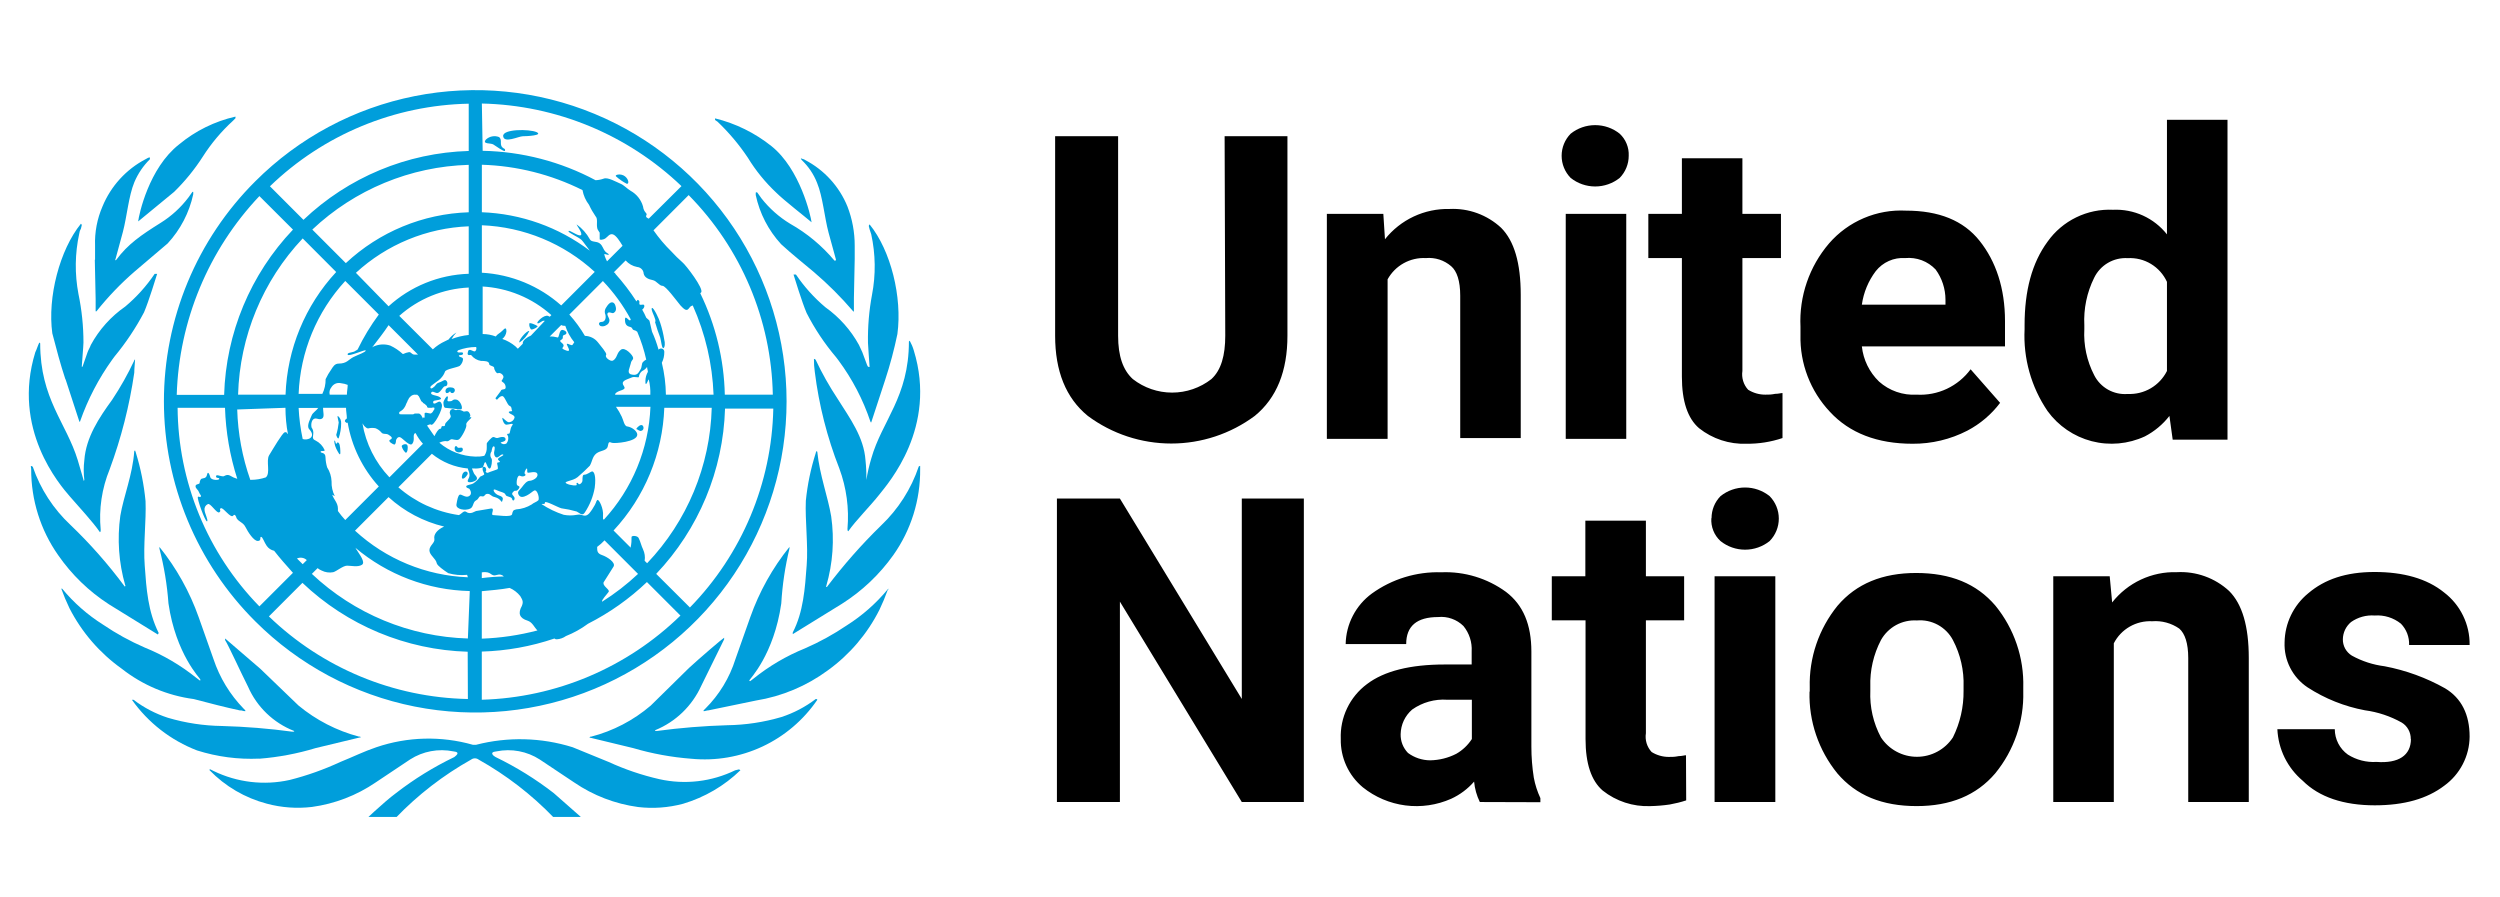 <svg xmlns="http://www.w3.org/2000/svg" width="78" height="28" viewBox="0 0 78 28" fill="none"><g id="logos_alone/United nations"><g id="Logo_of_the_United_Nations_new 1" clip-path="url(#clip0_47945_27602)"><path id="path927" d="M38.208 4.249H40.168V10.476C40.168 11.573 39.836 12.416 39.148 12.977C38.395 13.536 37.482 13.838 36.544 13.838C35.606 13.838 34.694 13.536 33.941 12.977C33.252 12.416 32.92 11.573 32.92 10.476V4.249H34.885V10.476C34.885 11.113 35.039 11.55 35.345 11.828C35.695 12.101 36.126 12.249 36.57 12.249C37.014 12.249 37.445 12.101 37.795 11.828C38.101 11.548 38.228 11.088 38.228 10.476L38.208 4.249ZM44.487 8.052C44.246 8.039 44.006 8.095 43.795 8.212C43.584 8.329 43.41 8.504 43.293 8.715V13.692H41.398V6.673H43.16L43.211 7.464C43.451 7.162 43.758 6.919 44.108 6.755C44.458 6.591 44.841 6.511 45.227 6.52C45.521 6.506 45.814 6.55 46.09 6.651C46.366 6.752 46.62 6.907 46.835 7.107C47.243 7.516 47.447 8.204 47.447 9.2V13.667H45.559V9.225C45.559 8.765 45.456 8.46 45.277 8.306C45.169 8.213 45.044 8.142 44.908 8.098C44.772 8.055 44.629 8.039 44.487 8.052ZM48.723 4.861C48.723 4.603 48.824 4.356 49.004 4.172C49.221 3.998 49.491 3.904 49.77 3.904C50.048 3.904 50.318 3.998 50.535 4.172C50.629 4.26 50.703 4.367 50.751 4.486C50.8 4.605 50.822 4.733 50.816 4.861C50.816 5.118 50.715 5.366 50.535 5.55C50.318 5.724 50.048 5.818 49.77 5.818C49.491 5.818 49.221 5.724 49.004 5.55C48.824 5.366 48.723 5.118 48.723 4.861ZM50.739 6.673V13.692H48.851V6.673H50.739ZM55.614 13.667C55.253 13.789 54.873 13.849 54.491 13.845C53.956 13.865 53.431 13.693 53.011 13.36C52.654 13.053 52.475 12.517 52.475 11.752V8.052H51.428V6.673H52.475V4.937H54.363V6.673H55.566V8.052H54.363V11.573C54.347 11.678 54.355 11.785 54.386 11.887C54.417 11.989 54.47 12.082 54.542 12.16C54.703 12.261 54.889 12.314 55.078 12.313C55.181 12.317 55.283 12.309 55.384 12.288C55.487 12.288 55.563 12.263 55.614 12.263V13.667ZM62.403 12.569C62.131 12.93 61.782 13.226 61.382 13.436C60.853 13.709 60.266 13.849 59.672 13.845C58.575 13.845 57.707 13.513 57.094 12.849C56.484 12.202 56.153 11.339 56.175 10.45V10.195C56.13 9.245 56.45 8.314 57.069 7.592C57.365 7.251 57.735 6.982 58.151 6.805C58.566 6.628 59.017 6.548 59.467 6.572C60.489 6.572 61.258 6.877 61.765 7.516C62.273 8.154 62.556 8.996 62.556 10.016V10.808H58.09C58.135 11.225 58.324 11.613 58.626 11.905C58.785 12.047 58.97 12.156 59.172 12.226C59.373 12.296 59.586 12.326 59.799 12.313C60.124 12.332 60.448 12.269 60.742 12.131C61.036 11.992 61.291 11.783 61.483 11.522L62.403 12.569ZM59.442 8.052C59.267 8.04 59.092 8.07 58.932 8.142C58.772 8.213 58.632 8.322 58.523 8.46C58.292 8.766 58.143 9.126 58.09 9.506H60.699V9.353C60.699 9.014 60.592 8.683 60.392 8.409C60.272 8.281 60.123 8.182 59.959 8.12C59.794 8.059 59.617 8.035 59.442 8.052ZM67.788 13.717L67.686 12.977C67.48 13.242 67.219 13.46 66.921 13.615C66.401 13.856 65.814 13.909 65.26 13.765C64.706 13.62 64.219 13.288 63.883 12.824C63.373 12.073 63.122 11.178 63.167 10.272V10.144C63.167 9.07 63.396 8.204 63.883 7.541C64.112 7.217 64.42 6.956 64.777 6.782C65.133 6.608 65.528 6.526 65.925 6.545C66.247 6.53 66.567 6.592 66.86 6.725C67.153 6.859 67.409 7.059 67.609 7.312V3.738H69.498V13.717H67.788ZM65.031 10.272C65.004 10.768 65.11 11.263 65.338 11.704C65.434 11.895 65.585 12.053 65.772 12.158C65.958 12.262 66.172 12.309 66.385 12.292C66.636 12.303 66.886 12.242 67.103 12.115C67.32 11.988 67.496 11.8 67.609 11.575V8.794C67.503 8.562 67.329 8.367 67.111 8.235C66.893 8.103 66.64 8.04 66.385 8.054C66.169 8.041 65.955 8.092 65.768 8.201C65.582 8.31 65.432 8.472 65.338 8.666C65.11 9.125 65.005 9.635 65.031 10.146V10.272ZM40.68 15.555V25.023H38.744L34.941 18.771V25.023H32.976V15.555H34.941L38.744 21.808V15.555H40.68ZM46.171 25.023C46.073 24.823 46.012 24.607 45.992 24.386C45.794 24.614 45.55 24.796 45.276 24.922C44.828 25.12 44.334 25.192 43.848 25.129C43.362 25.066 42.902 24.87 42.52 24.564C42.299 24.38 42.123 24.149 42.004 23.888C41.885 23.627 41.826 23.342 41.832 23.055C41.819 22.725 41.886 22.396 42.029 22.098C42.171 21.8 42.384 21.541 42.649 21.344C43.185 20.936 44.001 20.732 45.073 20.732H45.916V20.324C45.933 20.037 45.842 19.755 45.66 19.532C45.557 19.43 45.433 19.352 45.296 19.304C45.159 19.255 45.013 19.237 44.869 19.252C44.205 19.252 43.873 19.533 43.873 20.095H41.985C41.99 19.787 42.067 19.484 42.209 19.211C42.35 18.938 42.553 18.701 42.801 18.519C43.432 18.064 44.195 17.831 44.972 17.855C45.693 17.826 46.404 18.042 46.988 18.468C47.524 18.876 47.779 19.488 47.779 20.331V23.294C47.779 23.619 47.804 23.943 47.855 24.264C47.896 24.484 47.965 24.698 48.06 24.901V25.029L46.171 25.023ZM44.619 23.722C44.904 23.718 45.184 23.648 45.437 23.518C45.633 23.406 45.799 23.248 45.922 23.058V21.832H45.155C44.765 21.804 44.377 21.913 44.058 22.139C43.948 22.235 43.859 22.352 43.797 22.484C43.736 22.616 43.703 22.76 43.7 22.906C43.697 23.014 43.716 23.121 43.755 23.222C43.795 23.323 43.854 23.414 43.929 23.492C44.129 23.64 44.37 23.72 44.618 23.722H44.619ZM52.609 24.972C52.442 25.027 52.271 25.069 52.098 25.1C51.895 25.13 51.69 25.147 51.485 25.151C50.95 25.171 50.425 24.999 50.005 24.666C49.648 24.359 49.469 23.823 49.469 23.058V19.355H48.416V17.979H49.463V16.244H51.352V17.979H52.545V19.355H51.352V22.876C51.336 22.981 51.343 23.088 51.374 23.19C51.405 23.291 51.459 23.385 51.531 23.463C51.691 23.563 51.877 23.616 52.067 23.616C52.169 23.62 52.272 23.612 52.372 23.591C52.475 23.591 52.551 23.564 52.603 23.564L52.609 24.972ZM53.4 16.167C53.4 15.91 53.5 15.662 53.681 15.479C53.898 15.305 54.168 15.21 54.446 15.21C54.725 15.21 54.995 15.305 55.212 15.479C55.396 15.666 55.499 15.918 55.499 16.18C55.499 16.443 55.396 16.695 55.212 16.882C54.994 17.056 54.724 17.15 54.446 17.15C54.168 17.15 53.898 17.056 53.681 16.882C53.582 16.792 53.505 16.681 53.456 16.558C53.406 16.434 53.385 16.3 53.394 16.167H53.4ZM55.39 17.979V25.022H53.495V17.979H55.39ZM56.464 21.578V21.451C56.439 20.523 56.747 19.618 57.332 18.898C57.919 18.209 58.736 17.877 59.783 17.877C60.857 17.877 61.671 18.209 62.258 18.898C62.844 19.618 63.152 20.523 63.126 21.451V21.578C63.149 22.506 62.839 23.411 62.251 24.129C61.664 24.818 60.847 25.15 59.8 25.15C58.726 25.15 57.912 24.818 57.325 24.129C56.74 23.409 56.432 22.504 56.457 21.577L56.464 21.578ZM58.354 21.424V21.552C58.332 22.058 58.447 22.561 58.686 23.007C58.808 23.193 58.975 23.346 59.171 23.451C59.367 23.557 59.586 23.612 59.808 23.612C60.031 23.612 60.25 23.557 60.446 23.451C60.642 23.346 60.809 23.193 60.931 23.007C61.155 22.555 61.269 22.056 61.263 21.552V21.424C61.281 20.919 61.166 20.418 60.931 19.97C60.825 19.769 60.661 19.604 60.462 19.495C60.262 19.386 60.034 19.338 59.808 19.358C59.582 19.344 59.357 19.394 59.158 19.502C58.96 19.611 58.796 19.773 58.686 19.97C58.452 20.419 58.338 20.919 58.354 21.424ZM67.145 19.383C66.901 19.371 66.659 19.429 66.447 19.551C66.235 19.673 66.063 19.853 65.951 20.071V25.022H64.062V17.979H65.823L65.899 18.796C66.138 18.492 66.445 18.248 66.795 18.084C67.146 17.92 67.529 17.84 67.916 17.852C68.214 17.836 68.512 17.879 68.792 17.98C69.073 18.081 69.33 18.237 69.549 18.439C69.957 18.847 70.162 19.536 70.162 20.531V25.023H68.273V20.531C68.273 20.072 68.171 19.766 67.993 19.612C67.747 19.441 67.449 19.36 67.15 19.383H67.145ZM75.216 23.055C75.217 22.953 75.192 22.852 75.142 22.762C75.093 22.672 75.021 22.597 74.934 22.544C74.579 22.345 74.189 22.215 73.785 22.161C73.147 22.042 72.539 21.798 71.995 21.445C71.765 21.291 71.579 21.082 71.454 20.836C71.328 20.59 71.268 20.317 71.279 20.041C71.283 19.747 71.351 19.458 71.479 19.193C71.607 18.928 71.791 18.695 72.019 18.509C72.53 18.075 73.192 17.846 74.086 17.846C74.98 17.846 75.719 18.05 76.255 18.484C76.507 18.676 76.71 18.925 76.848 19.209C76.987 19.494 77.057 19.807 77.052 20.123H75.164C75.169 20.001 75.148 19.879 75.105 19.765C75.061 19.651 74.994 19.547 74.909 19.459C74.679 19.274 74.387 19.182 74.092 19.204C73.829 19.184 73.568 19.256 73.352 19.408C73.274 19.474 73.21 19.556 73.166 19.648C73.122 19.741 73.099 19.842 73.097 19.944C73.095 20.046 73.12 20.147 73.169 20.237C73.219 20.326 73.29 20.402 73.377 20.455C73.693 20.63 74.04 20.742 74.398 20.787C75.061 20.913 75.699 21.145 76.287 21.476C76.797 21.782 77.052 22.292 77.052 22.982C77.05 23.282 76.977 23.576 76.839 23.842C76.702 24.108 76.504 24.338 76.261 24.514C75.725 24.922 75.011 25.126 74.092 25.126C73.122 25.126 72.357 24.87 71.846 24.36C71.61 24.161 71.418 23.915 71.281 23.639C71.145 23.362 71.068 23.06 71.054 22.752H72.845C72.846 22.906 72.883 23.059 72.954 23.197C73.025 23.334 73.127 23.453 73.253 23.543C73.52 23.711 73.832 23.791 74.147 23.772C74.836 23.824 75.221 23.568 75.221 23.056L75.216 23.055Z" fill="black"></path><path id="path929" d="M22.946 24.029C22.209 24.39 21.372 24.489 20.572 24.31C20.028 24.186 19.498 24.006 18.99 23.773L17.867 23.314C16.89 23.008 15.847 22.982 14.855 23.237H14.753C13.764 22.956 12.714 22.983 11.741 23.314C11.359 23.442 11.001 23.62 10.619 23.773C10.11 24.009 9.58 24.198 9.036 24.335C8.236 24.512 7.4 24.413 6.663 24.055L6.561 24.003C6.536 24.003 6.536 24.003 6.536 24.028C7.026 24.534 7.645 24.896 8.326 25.075C8.783 25.198 9.26 25.232 9.73 25.177C10.444 25.08 11.126 24.818 11.721 24.412L12.795 23.695C13.195 23.438 13.68 23.348 14.146 23.443C14.402 23.468 14.198 23.596 14.173 23.621C13.529 23.931 12.92 24.307 12.356 24.744C11.973 25.025 11.282 25.689 11.282 25.689L11.791 26.123L12.354 25.51C13.043 24.794 13.834 24.184 14.701 23.698C14.735 23.673 14.775 23.66 14.816 23.66C14.857 23.66 14.897 23.673 14.931 23.698C15.798 24.184 16.589 24.794 17.279 25.51L17.841 26.123L18.35 25.689L17.276 24.744C16.713 24.308 16.106 23.931 15.464 23.621C15.413 23.596 15.235 23.468 15.49 23.443C15.957 23.348 16.443 23.439 16.843 23.698L17.917 24.414C18.512 24.82 19.193 25.082 19.907 25.179C20.377 25.235 20.854 25.2 21.311 25.078C21.983 24.878 22.598 24.519 23.101 24.031C23.087 24.017 23.069 24.008 23.05 24.006L22.948 24.031M25.449 21.811C25.125 22.057 24.762 22.248 24.375 22.373C23.828 22.534 23.261 22.619 22.691 22.627C21.956 22.649 21.224 22.708 20.495 22.806C20.444 22.806 20.419 22.806 20.444 22.781C21.08 22.521 21.592 22.027 21.877 21.402L22.593 19.947V19.897C22.543 19.922 21.828 20.535 21.496 20.841L20.302 22.015C19.763 22.476 19.126 22.808 18.439 22.985H18.414L18.389 23.01L19.757 23.341C20.347 23.515 20.954 23.626 21.569 23.673C22.328 23.747 23.094 23.616 23.786 23.293C24.477 22.97 25.069 22.466 25.499 21.836C25.499 21.809 25.474 21.809 25.448 21.809M27.695 18.39C27.331 18.829 26.9 19.208 26.418 19.513C26.007 19.791 25.571 20.031 25.116 20.229C24.537 20.463 23.995 20.782 23.508 21.174L23.407 21.251C23.381 21.251 23.381 21.251 23.381 21.224C23.381 21.198 24.147 20.434 24.376 18.826C24.41 18.25 24.495 17.677 24.631 17.116V17.064C24.102 17.721 23.688 18.464 23.407 19.26L22.947 20.561C22.763 21.147 22.439 21.68 22.003 22.113L21.952 22.163V22.189C22.003 22.189 22.053 22.163 22.105 22.163L23.585 21.857C24.398 21.726 25.168 21.402 25.831 20.913C26.511 20.422 27.062 19.774 27.439 19.024C27.535 18.825 27.62 18.62 27.695 18.411C27.745 18.361 27.72 18.361 27.695 18.386M28.664 14.558C28.428 15.257 28.025 15.887 27.49 16.395C26.882 16.988 26.319 17.627 25.806 18.305C25.806 18.33 25.755 18.305 25.78 18.28C25.985 17.575 26.037 16.836 25.933 16.11C25.831 15.497 25.575 14.834 25.499 14.094L25.474 14.068C25.474 14.094 25.448 14.118 25.448 14.145C25.295 14.626 25.192 15.122 25.142 15.625C25.116 16.237 25.219 17.029 25.168 17.641C25.116 18.357 25.065 19.096 24.734 19.733V19.785L26.264 18.841C26.895 18.442 27.441 17.925 27.873 17.317C28.426 16.534 28.718 15.597 28.709 14.638V14.535C28.69 14.538 28.672 14.547 28.658 14.561" fill="#009EDB"></path><path id="path931" d="M27.03 14.969C27.034 14.764 27.025 14.559 27.003 14.356C26.953 13.64 26.519 13.054 26.136 12.446C25.877 12.055 25.646 11.646 25.447 11.222C25.433 11.208 25.415 11.199 25.395 11.197C25.393 11.333 25.402 11.47 25.422 11.605C25.55 12.636 25.807 13.648 26.187 14.616C26.41 15.218 26.497 15.861 26.441 16.5C26.441 16.551 26.441 16.551 26.466 16.576C26.697 16.244 27.156 15.785 27.437 15.428C27.717 15.071 29.249 13.335 28.511 10.936C28.48 10.83 28.437 10.727 28.383 10.63L28.358 10.656C28.358 12.39 27.515 13.131 27.184 14.305C27.119 14.523 27.068 14.744 27.031 14.969M27.056 11.396L26.903 10.986L26.799 10.761C26.543 10.296 26.186 9.895 25.753 9.587C25.401 9.291 25.092 8.947 24.834 8.566H24.758C24.783 8.642 25.014 9.408 25.166 9.765C25.418 10.259 25.727 10.721 26.085 11.144L26.162 11.245C26.592 11.826 26.928 12.47 27.157 13.155C27.157 13.162 27.16 13.168 27.165 13.173C27.169 13.178 27.176 13.18 27.182 13.18L27.617 11.853C27.771 11.383 27.899 10.905 27.999 10.421C28.153 9.272 27.795 7.817 27.131 7.001C27.117 7.015 27.108 7.033 27.106 7.052L27.131 7.154L27.182 7.308C27.318 7.929 27.327 8.571 27.207 9.196C27.114 9.692 27.072 10.196 27.081 10.701C27.081 10.777 27.131 11.417 27.131 11.441C27.131 11.465 27.106 11.441 27.081 11.441M25.009 4.989C25.221 5.189 25.387 5.434 25.493 5.706C25.672 6.139 25.723 6.78 25.851 7.257L26.082 8.099C26.082 8.125 26.055 8.15 26.03 8.125C25.643 7.664 25.176 7.276 24.651 6.98C24.308 6.772 24.006 6.504 23.758 6.189L23.63 6.01C23.627 6.007 23.623 6.004 23.618 6.002C23.614 6 23.609 5.999 23.604 5.999C23.6 5.999 23.595 6 23.59 6.002C23.586 6.004 23.582 6.007 23.579 6.01V6.086C23.701 6.658 23.974 7.187 24.37 7.618C24.702 7.925 25.059 8.205 25.391 8.486C25.831 8.861 26.241 9.271 26.617 9.71C26.617 9.71 26.642 9.737 26.642 9.71V9.302L26.667 8.077V7.669C26.668 7.25 26.592 6.835 26.441 6.444C26.186 5.817 25.715 5.301 25.114 4.989C25.089 4.964 25.037 4.964 24.986 4.938C24.988 4.958 24.997 4.976 25.012 4.989M22.386 3.796C22.742 4.134 23.059 4.511 23.332 4.919C23.578 5.323 23.879 5.692 24.224 6.016C24.454 6.246 25.144 6.782 25.321 6.935C25.296 6.731 24.963 5.276 24.072 4.561C23.554 4.147 22.953 3.851 22.31 3.693V3.744L22.386 3.796ZM8.092 23.672C8.688 23.625 9.277 23.514 9.849 23.34L11.228 23.008H11.253C11.253 23.005 11.252 23.001 11.251 22.998C11.25 22.995 11.248 22.992 11.246 22.99C11.243 22.988 11.241 22.986 11.237 22.985C11.234 22.983 11.231 22.983 11.228 22.983H11.202C10.509 22.8 9.865 22.469 9.313 22.012L8.12 20.864L7.023 19.92V19.971C7.124 20.124 7.507 20.967 7.739 21.425C8.015 22.056 8.53 22.552 9.171 22.804C9.196 22.829 9.171 22.829 9.12 22.829C8.392 22.73 7.659 22.671 6.925 22.651C6.354 22.643 5.788 22.557 5.24 22.395C4.853 22.27 4.49 22.08 4.166 21.833H4.115C4.622 22.549 5.33 23.099 6.149 23.414C6.775 23.612 7.432 23.699 8.088 23.669M7.501 22.163C7.553 22.163 7.578 22.189 7.654 22.189V22.163L7.604 22.113C7.176 21.673 6.853 21.143 6.66 20.561L6.2 19.26C5.919 18.464 5.504 17.721 4.974 17.064V17.116C5.12 17.676 5.214 18.249 5.256 18.826C5.485 20.408 6.251 21.174 6.251 21.199C6.251 21.224 6.251 21.251 6.225 21.224L6.124 21.148C5.637 20.756 5.095 20.438 4.516 20.204C4.06 20.006 3.624 19.767 3.214 19.488C2.731 19.184 2.301 18.805 1.938 18.366H1.912C1.986 18.574 2.072 18.779 2.168 18.978C2.553 19.729 3.113 20.377 3.801 20.866C4.451 21.377 5.227 21.703 6.046 21.811C6.532 21.938 7.017 22.066 7.501 22.169M3.393 18.851L4.924 19.796C4.938 19.782 4.947 19.764 4.949 19.744C4.617 19.081 4.566 18.367 4.516 17.652C4.465 17.013 4.566 16.248 4.541 15.636C4.492 15.123 4.391 14.617 4.239 14.126C4.239 14.101 4.214 14.076 4.214 14.049L4.189 14.076C4.137 14.816 3.857 15.479 3.754 16.092C3.653 16.817 3.705 17.556 3.907 18.261C3.933 18.287 3.882 18.312 3.882 18.287C3.375 17.604 2.812 16.965 2.198 16.377C1.664 15.878 1.261 15.256 1.023 14.565C1.01 14.551 0.992 14.542 0.973 14.539C0.947 14.539 0.973 14.59 0.973 14.641C0.97 15.6 1.264 16.537 1.815 17.321C2.237 17.93 2.774 18.451 3.397 18.853M3.117 16.606C3.142 16.581 3.142 16.581 3.142 16.53C3.08 15.887 3.177 15.239 3.422 14.641C3.782 13.667 4.039 12.658 4.189 11.63C4.189 11.502 4.214 11.272 4.214 11.222C4.189 11.222 4.189 11.222 4.189 11.247C3.99 11.672 3.759 12.082 3.499 12.473C3.091 13.034 2.682 13.646 2.631 14.361C2.606 14.564 2.606 14.77 2.631 14.973C2.631 14.98 2.628 14.986 2.624 14.991C2.619 14.996 2.613 14.998 2.606 14.998V14.973L2.427 14.361C2.069 13.186 1.254 12.451 1.254 10.711L1.227 10.686C1.177 10.787 1.151 10.89 1.101 10.991C0.36 13.39 1.866 15.126 2.175 15.484C2.484 15.842 2.891 16.274 3.119 16.606M2.045 11.832L2.478 13.159C2.482 13.159 2.485 13.158 2.488 13.157C2.491 13.156 2.494 13.154 2.496 13.152C2.498 13.149 2.5 13.146 2.501 13.143C2.503 13.14 2.503 13.137 2.503 13.134C2.743 12.453 3.078 11.81 3.499 11.224L3.575 11.121C3.928 10.695 4.236 10.233 4.494 9.744C4.647 9.386 4.878 8.621 4.903 8.544H4.826C4.569 8.926 4.26 9.269 3.907 9.565C3.46 9.875 3.092 10.286 2.833 10.764C2.808 10.841 2.756 10.917 2.731 10.993L2.579 11.428C2.579 11.428 2.552 11.479 2.552 11.428C2.552 11.377 2.604 10.789 2.604 10.688C2.604 10.18 2.552 9.672 2.448 9.174C2.329 8.55 2.337 7.907 2.473 7.286C2.479 7.232 2.496 7.18 2.525 7.133C2.525 7.108 2.55 7.057 2.55 7.031C2.55 7.004 2.55 7.006 2.525 6.98C1.861 7.797 1.478 9.277 1.632 10.4C1.758 10.885 1.886 11.37 2.04 11.833M2.958 8.106L2.984 9.332V9.714H3.009C3.369 9.261 3.771 8.842 4.209 8.464L5.23 7.596C5.629 7.165 5.905 6.635 6.029 6.061V5.986H6.004L5.877 6.164C5.638 6.479 5.344 6.747 5.009 6.955C4.396 7.339 3.988 7.619 3.63 8.104C3.605 8.13 3.579 8.13 3.605 8.079L3.834 7.236C3.962 6.751 4.013 6.114 4.192 5.684C4.305 5.416 4.47 5.172 4.677 4.968V4.912C4.626 4.912 4.601 4.937 4.549 4.963C3.938 5.281 3.459 5.806 3.197 6.443C3.03 6.829 2.951 7.248 2.966 7.668V8.101M4.32 6.902L5.433 5.986C5.771 5.655 6.071 5.287 6.327 4.888C6.591 4.474 6.908 4.097 7.271 3.766L7.347 3.688V3.638C6.7 3.785 6.097 4.082 5.587 4.506C4.641 5.246 4.336 6.7 4.311 6.904M14.575 14.819C14.651 14.717 14.472 14.64 14.421 14.819C14.37 14.998 14.498 14.947 14.575 14.819ZM16.515 10.328C16.438 10.301 16.157 10.633 16.208 10.686C16.342 10.598 16.448 10.473 16.515 10.328ZM16.566 10.276C16.616 10.301 16.795 10.2 16.77 10.174C16.745 10.147 16.515 10.046 16.515 10.097C16.511 10.129 16.513 10.161 16.522 10.192C16.531 10.223 16.546 10.251 16.566 10.276ZM20.011 13.441C20.113 13.415 20.087 13.261 20.011 13.261C19.934 13.261 19.832 13.389 19.858 13.389C19.884 13.389 19.959 13.466 20.011 13.441ZM18.76 10.045C18.683 10.045 18.658 10.122 18.735 10.172C18.765 10.182 18.796 10.184 18.827 10.18C18.858 10.176 18.888 10.165 18.914 10.147C18.944 10.134 18.969 10.113 18.987 10.085C19.005 10.059 19.015 10.027 19.015 9.994C19.015 9.917 18.914 9.815 18.964 9.764C19.014 9.713 19.092 9.79 19.143 9.764C19.166 9.752 19.186 9.734 19.2 9.711C19.213 9.689 19.22 9.663 19.219 9.636C19.219 9.586 19.194 9.432 19.092 9.432C18.989 9.432 18.888 9.636 18.888 9.636C18.875 9.665 18.869 9.695 18.869 9.726C18.869 9.757 18.875 9.787 18.888 9.815C18.914 9.917 18.888 10.045 18.76 10.045Z" fill="#009EDB"></path><path id="path933" d="M20.444 10.069C20.488 10.225 20.539 10.379 20.598 10.529C20.623 10.605 20.649 10.887 20.7 10.861C20.75 10.835 20.751 10.682 20.726 10.605C20.698 10.423 20.655 10.244 20.598 10.069C20.572 9.967 20.394 9.585 20.343 9.61C20.291 9.635 20.419 9.865 20.444 9.968C20.469 10.07 20.419 10.019 20.444 10.07M19.551 5.732C19.628 5.757 19.628 5.604 19.5 5.502C19.372 5.401 19.168 5.451 19.219 5.502C19.32 5.593 19.431 5.67 19.551 5.732ZM15.723 4.635C15.544 4.532 15.698 4.379 15.57 4.276C15.502 4.249 15.428 4.242 15.355 4.256C15.283 4.269 15.216 4.303 15.162 4.353C15.034 4.507 15.315 4.456 15.391 4.507C15.468 4.558 15.723 4.736 15.749 4.711C15.754 4.705 15.757 4.697 15.759 4.69C15.76 4.682 15.759 4.674 15.757 4.666C15.754 4.659 15.75 4.652 15.745 4.646C15.739 4.641 15.732 4.637 15.724 4.635M16.745 4.124C16.516 4.021 15.671 4.021 15.699 4.251C15.728 4.482 16.184 4.251 16.312 4.251C16.439 4.251 16.949 4.225 16.745 4.124ZM14.421 13.974C14.371 13.949 14.294 13.999 14.268 13.949C14.242 13.899 14.192 13.922 14.192 13.949C14.184 13.97 14.183 13.994 14.187 14.016C14.192 14.038 14.202 14.059 14.217 14.076C14.245 14.101 14.281 14.114 14.319 14.114C14.356 14.114 14.392 14.101 14.421 14.076C14.434 14.062 14.441 14.044 14.441 14.025C14.441 14.006 14.434 13.988 14.421 13.974ZM13.936 12.264C14.013 12.264 14.013 12.213 14.039 12.213C14.065 12.213 14.039 12.264 14.115 12.264C14.192 12.264 14.268 12.085 14.039 12.085C13.86 12.085 13.885 12.264 13.936 12.264ZM14.243 12.469C14.115 12.442 14.14 12.519 14.039 12.519C13.885 12.545 14.013 12.417 13.963 12.366C13.936 12.341 13.86 12.469 13.835 12.545C13.835 12.596 13.835 12.698 13.885 12.723L14.371 12.774C14.472 12.774 14.371 12.494 14.243 12.469ZM12.66 14.127C12.712 14.127 12.737 13.974 12.712 13.897C12.687 13.821 12.533 13.872 12.533 13.922C12.553 14.002 12.598 14.073 12.66 14.127ZM10.619 14.127C10.619 14.076 10.619 13.872 10.568 13.821C10.516 13.77 10.516 13.846 10.491 13.846C10.466 13.846 10.465 13.745 10.44 13.745C10.415 13.745 10.44 13.897 10.491 13.999C10.543 14.1 10.619 14.254 10.619 14.127ZM10.568 13.668C10.618 13.52 10.644 13.365 10.644 13.209C10.647 13.165 10.639 13.121 10.622 13.081C10.604 13.041 10.577 13.006 10.543 12.978C10.516 12.978 10.543 13.055 10.568 13.182C10.554 13.312 10.529 13.441 10.491 13.566C10.491 13.591 10.543 13.718 10.568 13.668Z" fill="#009EDB"></path><path id="path935" d="M7.964 19.385C9.322 20.743 11.052 21.669 12.936 22.044C14.819 22.419 16.772 22.227 18.546 21.492C20.32 20.757 21.837 19.513 22.904 17.916C23.971 16.319 24.541 14.442 24.541 12.521C24.541 10.601 23.971 8.723 22.904 7.127C21.837 5.53 20.32 4.285 18.546 3.551C16.772 2.816 14.819 2.624 12.936 2.999C11.052 3.374 9.322 4.299 7.964 5.658C7.061 6.558 6.344 7.628 5.855 8.805C5.366 9.983 5.114 11.246 5.114 12.521C5.114 13.797 5.366 15.059 5.855 16.237C6.344 17.415 7.061 18.485 7.964 19.385ZM5.54 12.723H7.02C7.044 13.476 7.173 14.222 7.403 14.94C7.322 14.916 7.245 14.882 7.173 14.837C7.071 14.786 6.995 14.862 6.969 14.862C6.867 14.862 6.74 14.786 6.74 14.862C6.74 14.938 6.841 14.888 6.841 14.94C6.841 14.991 6.586 14.99 6.561 14.888C6.536 14.787 6.484 14.684 6.459 14.812C6.434 14.94 6.331 14.913 6.28 14.94C6.248 14.974 6.23 15.019 6.229 15.066C6.229 15.118 6.101 15.092 6.101 15.169C6.101 15.245 6.177 15.271 6.204 15.348C6.23 15.424 6.305 15.476 6.255 15.501C6.205 15.526 6.229 15.476 6.177 15.501C6.126 15.526 6.408 16.292 6.459 16.266C6.51 16.24 6.382 16.012 6.382 15.908C6.377 15.871 6.385 15.834 6.403 15.801C6.422 15.769 6.45 15.744 6.484 15.729C6.561 15.679 6.765 16.035 6.842 15.984C6.92 15.933 6.817 15.883 6.894 15.856C6.97 15.83 7.2 16.188 7.277 16.087C7.328 16.01 7.378 16.137 7.378 16.163C7.455 16.291 7.582 16.291 7.659 16.444C7.735 16.596 7.914 16.878 8.042 16.878C8.17 16.878 8.093 16.75 8.145 16.75C8.196 16.75 8.246 16.928 8.322 17.031C8.377 17.11 8.459 17.164 8.553 17.184C8.731 17.414 8.936 17.643 9.14 17.872L8.093 18.919C6.471 17.259 5.556 15.034 5.541 12.712M13.989 10.595L13.886 10.646C13.746 10.71 13.617 10.796 13.504 10.9L12.457 9.855C13.057 9.321 13.822 9.009 14.624 8.971V10.451C14.44 10.47 14.26 10.513 14.088 10.579C14.129 10.505 14.181 10.436 14.241 10.375C14.14 10.433 14.053 10.512 13.985 10.605M13.191 13.03V13.081C13.191 13.03 13.166 13.005 13.14 12.953C13.115 12.927 13.09 12.902 13.064 12.902H12.941L12.891 12.927H12.533C12.482 12.927 12.456 12.927 12.456 12.902C12.431 12.801 12.584 12.877 12.687 12.57C12.712 12.545 12.712 12.494 12.737 12.469L12.763 12.418L12.788 12.391L12.813 12.366C12.833 12.347 12.858 12.332 12.884 12.323C12.911 12.314 12.939 12.311 12.967 12.315H13.018L13.069 12.366L13.145 12.519C13.171 12.545 13.196 12.545 13.196 12.57C13.235 12.589 13.27 12.615 13.299 12.647L13.324 12.673V12.698C13.349 12.723 13.349 12.723 13.375 12.723H13.477C13.528 12.698 13.528 12.723 13.554 12.723V12.749C13.554 12.774 13.554 12.774 13.528 12.801C13.528 12.826 13.503 12.826 13.503 12.851C13.477 12.877 13.452 12.902 13.427 12.902C13.383 12.896 13.341 12.888 13.299 12.877C13.273 12.877 13.248 12.877 13.248 12.902V13.03M10.446 15.48C10.374 15.338 10.339 15.18 10.345 15.021C10.339 14.865 10.292 14.713 10.207 14.582C10.177 14.482 10.16 14.38 10.156 14.276C10.156 14.097 10.003 14.148 10.003 14.097C10.003 14.046 10.13 14.097 10.13 14.046C10.074 13.916 9.975 13.81 9.849 13.746C9.721 13.695 9.773 13.618 9.773 13.542C9.778 13.506 9.777 13.47 9.768 13.435C9.759 13.4 9.743 13.367 9.721 13.338C9.696 13.235 9.721 13.056 9.849 13.056C9.9 13.056 9.977 13.107 10.053 13.056C10.13 13.005 10.079 12.852 10.079 12.724H10.796C10.796 12.827 10.822 12.955 10.822 13.056C10.771 13.082 10.746 13.134 10.771 13.159C10.796 13.184 10.822 13.21 10.847 13.184C10.973 13.928 11.311 14.62 11.819 15.178L10.772 16.225C10.689 16.137 10.613 16.042 10.543 15.944V15.867C10.543 15.689 10.415 15.587 10.364 15.434M9.444 13.698C9.376 13.379 9.333 13.054 9.317 12.728H9.929C9.879 12.805 9.751 12.882 9.725 12.958C9.699 13.035 9.547 13.29 9.649 13.392C9.879 13.647 9.597 13.75 9.444 13.698ZM9.572 17.475L9.444 17.603L9.265 17.425C9.316 17.402 9.372 17.394 9.426 17.403C9.481 17.412 9.532 17.437 9.572 17.475ZM11.155 10.91C11.129 10.91 11.129 10.936 11.104 10.936C11.027 11.012 10.823 10.986 10.848 11.064C10.873 11.142 11.411 10.885 11.411 10.936C11.411 10.988 11.18 11.064 11.027 11.14C10.874 11.217 10.823 11.344 10.568 11.344C10.44 11.344 10.389 11.446 10.339 11.522C10.27 11.619 10.21 11.721 10.159 11.829C10.162 11.988 10.127 12.146 10.057 12.289H9.317C9.368 10.979 9.884 9.73 10.772 8.766L11.819 9.813C11.564 10.157 11.342 10.524 11.155 10.91ZM12.124 10.145L13.043 11.064H12.941C12.839 11.064 12.839 10.986 12.763 10.986C12.609 11.012 12.584 11.064 12.559 11.038C12.445 10.933 12.316 10.847 12.176 10.782C12.008 10.727 11.826 10.736 11.665 10.808C11.64 10.808 11.64 10.834 11.615 10.834C11.792 10.604 11.973 10.374 12.124 10.145ZM10.848 12.008C10.848 12.11 10.823 12.212 10.823 12.314H10.287C10.277 12.274 10.276 12.233 10.285 12.193C10.294 12.153 10.312 12.116 10.339 12.084C10.369 12.033 10.415 11.992 10.47 11.969C10.525 11.946 10.586 11.942 10.644 11.957C10.714 11.964 10.783 11.982 10.848 12.008ZM11.308 13.208L11.359 13.284C11.411 13.335 11.461 13.386 11.512 13.361C11.579 13.348 11.649 13.348 11.716 13.361C11.785 13.388 11.847 13.432 11.895 13.488C11.946 13.565 12.048 13.513 12.124 13.565C12.201 13.616 12.277 13.667 12.176 13.717C12.074 13.768 12.277 13.871 12.303 13.871C12.33 13.871 12.355 13.82 12.355 13.744C12.355 13.717 12.405 13.616 12.482 13.641C12.56 13.666 12.788 13.948 12.864 13.845C12.941 13.742 12.891 13.616 12.916 13.565C12.916 13.551 12.922 13.539 12.932 13.529C12.941 13.52 12.954 13.514 12.967 13.513C13.028 13.633 13.105 13.745 13.196 13.845L12.15 14.892C11.708 14.427 11.414 13.841 11.308 13.208ZM12.124 9.557L11.104 8.512C12.068 7.626 13.316 7.112 14.624 7.061V8.542C13.693 8.572 12.804 8.934 12.117 9.562M10.79 8.21L9.744 7.163C11.068 5.914 12.805 5.195 14.624 5.143V6.623C13.198 6.669 11.837 7.232 10.794 8.206M10.489 8.487C9.52 9.531 8.959 10.89 8.909 12.314H7.428C7.48 10.496 8.197 8.761 9.444 7.439L10.489 8.487ZM8.906 12.723C8.907 12.997 8.932 13.271 8.983 13.541C8.957 13.541 8.957 13.463 8.881 13.489C8.805 13.516 8.523 13.999 8.396 14.206C8.294 14.383 8.447 14.767 8.294 14.894C8.146 14.945 7.991 14.97 7.834 14.971H7.809C7.56 14.264 7.423 13.524 7.401 12.776L8.906 12.723ZM14.598 21.809C12.277 21.764 10.06 20.843 8.39 19.232L9.436 18.185C10.832 19.512 12.667 20.277 14.592 20.334L14.598 21.809ZM14.598 19.921C12.783 19.867 11.051 19.15 9.73 17.905L9.909 17.726C9.947 17.757 9.99 17.783 10.037 17.802C10.147 17.858 10.273 17.876 10.395 17.853C10.497 17.828 10.701 17.649 10.829 17.649C10.957 17.649 11.161 17.701 11.289 17.624C11.416 17.548 11.211 17.292 11.135 17.165C11.11 17.138 11.11 17.113 11.085 17.088C12.086 17.933 13.347 18.411 14.657 18.441L14.598 19.921ZM14.598 18.011C13.288 17.96 12.04 17.445 11.076 16.557L12.122 15.51C12.614 15.958 13.211 16.274 13.857 16.429C13.628 16.531 13.526 16.684 13.552 16.811C13.578 16.939 13.398 17.015 13.398 17.169C13.398 17.323 13.602 17.425 13.628 17.578C13.653 17.654 13.832 17.782 13.986 17.883C14.177 17.938 14.376 17.955 14.574 17.935L14.598 18.011ZM14.546 15.97C14.47 15.918 14.418 16.021 14.317 16.071C13.617 15.97 12.961 15.668 12.429 15.204L13.474 14.158C13.795 14.419 14.186 14.579 14.598 14.617C14.598 14.668 14.649 14.719 14.649 14.822C14.649 14.924 14.572 14.974 14.598 15.026C14.623 15.077 14.853 15.026 14.878 14.949C14.903 14.873 14.802 14.822 14.777 14.745C14.75 14.694 14.75 14.668 14.725 14.617H14.802C14.879 14.622 14.957 14.613 15.032 14.591C15.045 14.59 15.058 14.585 15.067 14.575C15.076 14.566 15.082 14.553 15.082 14.54C15.082 14.515 15.108 14.49 15.108 14.463C15.108 14.437 15.133 14.438 15.133 14.413L15.16 14.438C15.185 14.49 15.236 14.643 15.286 14.617C15.336 14.592 15.364 14.362 15.338 14.311C15.313 14.278 15.299 14.237 15.299 14.196C15.299 14.155 15.313 14.114 15.338 14.082C15.338 14.055 15.364 13.902 15.414 13.928C15.464 13.953 15.414 14.081 15.414 14.132C15.414 14.209 15.465 14.311 15.542 14.259C15.593 14.234 15.644 14.158 15.696 14.183C15.747 14.208 15.568 14.259 15.542 14.311C15.515 14.362 15.618 14.387 15.593 14.413C15.568 14.44 15.542 14.413 15.517 14.438C15.492 14.463 15.568 14.617 15.517 14.643C15.465 14.668 15.286 14.719 15.236 14.745C15.186 14.771 15.133 14.719 15.16 14.694C15.186 14.669 15.16 14.566 15.108 14.566C15.057 14.566 15.057 14.591 15.057 14.643C15.057 14.694 15.108 14.77 15.108 14.795C15.108 14.82 15.032 14.847 14.981 14.872C14.926 14.952 14.857 15.021 14.777 15.076C14.7 15.127 14.546 15.127 14.546 15.178C14.546 15.23 14.624 15.23 14.649 15.255C14.7 15.331 14.725 15.434 14.624 15.485C14.522 15.537 14.393 15.408 14.342 15.434C14.291 15.46 14.266 15.587 14.241 15.739C14.216 15.892 14.521 15.944 14.674 15.867C14.777 15.817 14.75 15.663 14.853 15.612C14.956 15.56 14.929 15.459 15.032 15.485C15.135 15.511 15.108 15.408 15.21 15.408C15.311 15.408 15.313 15.485 15.44 15.51C15.644 15.562 15.644 15.714 15.669 15.638C15.694 15.562 15.721 15.51 15.568 15.459C15.415 15.408 15.338 15.23 15.465 15.281C15.618 15.357 15.746 15.357 15.772 15.434C15.798 15.51 15.95 15.485 15.976 15.562C16.001 15.689 16.104 15.562 16.028 15.485C15.951 15.409 15.976 15.383 16.028 15.331C16.079 15.28 16.104 15.357 16.18 15.255C16.257 15.152 16.154 15.178 16.129 15.127C16.104 15.076 16.129 14.795 16.232 14.847C16.334 14.898 16.436 14.822 16.384 14.795C16.333 14.769 16.41 14.617 16.436 14.617C16.462 14.617 16.436 14.719 16.461 14.745C16.486 14.771 16.741 14.668 16.768 14.795C16.794 14.923 16.589 14.999 16.537 14.999C16.436 14.999 16.358 15.102 16.282 15.204C16.205 15.305 16.129 15.331 16.18 15.434C16.232 15.537 16.333 15.51 16.436 15.459C16.538 15.408 16.614 15.331 16.665 15.306C16.768 15.255 16.844 15.562 16.793 15.612C16.741 15.662 16.64 15.689 16.589 15.739C16.442 15.829 16.276 15.882 16.104 15.893C16.001 15.918 16.001 15.944 15.976 16.046C15.951 16.149 15.492 16.071 15.389 16.071C15.286 16.071 15.465 15.842 15.313 15.867L14.853 15.944C14.828 15.944 14.674 16.071 14.546 15.97ZM15.9 18.343C16.03 18.399 16.144 18.487 16.232 18.598C16.308 18.726 16.333 18.777 16.282 18.905C16.154 19.134 16.205 19.287 16.461 19.365C16.614 19.415 16.665 19.569 16.768 19.67C16.2 19.819 15.618 19.905 15.032 19.926V18.445C15.313 18.419 15.618 18.394 15.9 18.343ZM15.032 18.037V17.858C15.364 17.807 15.286 18.011 15.517 17.935C15.552 17.923 15.59 17.922 15.626 17.931C15.662 17.94 15.695 17.959 15.721 17.986C15.49 17.99 15.261 18.007 15.032 18.037ZM15.032 21.839V20.329C15.804 20.307 16.569 20.17 17.3 19.921C17.31 19.93 17.322 19.938 17.335 19.942C17.349 19.946 17.363 19.948 17.376 19.946C17.478 19.939 17.575 19.904 17.657 19.845C17.902 19.747 18.134 19.619 18.346 19.461C19.018 19.119 19.638 18.681 20.184 18.16L21.23 19.206C19.566 20.829 17.352 21.767 15.028 21.832M19.162 8.484L19.52 8.126C19.614 8.232 19.74 8.304 19.878 8.33C19.931 8.334 19.981 8.356 20.019 8.394C20.056 8.431 20.079 8.481 20.082 8.534C20.109 8.662 20.235 8.714 20.363 8.739C20.491 8.764 20.567 8.918 20.67 8.918C20.772 8.918 21.103 9.376 21.231 9.53C21.307 9.606 21.41 9.734 21.486 9.631C21.563 9.529 21.563 9.555 21.614 9.53C22.007 10.408 22.227 11.353 22.263 12.314H20.776C20.771 11.978 20.729 11.644 20.649 11.318C20.701 11.215 20.727 11.101 20.726 10.986C20.728 10.964 20.724 10.943 20.713 10.924C20.702 10.905 20.685 10.89 20.665 10.881C20.645 10.873 20.622 10.871 20.601 10.876C20.58 10.881 20.561 10.893 20.547 10.91C20.494 10.718 20.426 10.53 20.343 10.349C20.318 10.246 20.291 10.12 20.266 10.017C20.266 9.992 20.215 9.966 20.164 9.914C20.127 9.827 20.084 9.742 20.036 9.66C20.113 9.609 20.139 9.481 20.036 9.506C19.883 9.532 19.986 9.43 19.934 9.378C19.883 9.327 19.883 9.378 19.858 9.405C19.66 9.099 19.438 8.808 19.194 8.537V8.512C19.143 8.512 19.143 8.486 19.168 8.486M20.062 17.137C20.011 17.036 19.986 16.908 19.934 16.805C19.908 16.704 19.704 16.704 19.704 16.755C19.708 16.858 19.7 16.96 19.679 17.061V17.088L19.143 16.552C20.114 15.508 20.675 14.148 20.726 12.723H22.206C22.158 14.534 21.44 16.262 20.19 17.573L20.113 17.497C20.133 17.375 20.115 17.25 20.062 17.138M18.836 18.163C18.914 18.035 19.067 17.805 19.143 17.677C19.219 17.549 18.939 17.371 18.785 17.319C18.631 17.266 18.631 17.191 18.631 17.063C18.714 17.003 18.791 16.934 18.861 16.859L19.907 17.906C19.562 18.231 19.186 18.521 18.785 18.774C18.759 18.722 18.938 18.543 18.989 18.467C19.04 18.391 18.785 18.289 18.835 18.161M19.474 12.061C19.346 11.883 19.525 11.857 19.703 11.78C19.805 11.73 19.933 11.806 19.933 11.755C19.937 11.72 19.948 11.686 19.966 11.655C19.983 11.624 20.007 11.597 20.035 11.576C20.097 11.548 20.15 11.504 20.189 11.448C20.189 11.5 20.214 11.551 20.214 11.602C20.165 11.688 20.138 11.784 20.137 11.883C20.137 11.959 20.137 12.061 20.214 11.883C20.214 11.857 20.239 11.857 20.239 11.831C20.28 11.989 20.297 12.153 20.29 12.316H19.193V12.291C19.27 12.163 19.551 12.188 19.474 12.061ZM19.678 9.968C19.678 9.971 19.677 9.975 19.676 9.978C19.675 9.981 19.673 9.984 19.671 9.987C19.669 9.989 19.666 9.991 19.663 9.992C19.66 9.994 19.656 9.994 19.653 9.994C19.627 10.019 19.499 9.815 19.499 9.968C19.499 10.121 19.55 10.172 19.653 10.198C19.755 10.225 19.703 10.275 19.78 10.3C19.819 10.307 19.854 10.325 19.882 10.351C20.002 10.631 20.096 10.922 20.162 11.219C20.124 11.238 20.09 11.264 20.061 11.295C20.01 11.347 20.035 11.448 19.985 11.525C19.907 11.652 19.882 11.73 19.678 11.679C19.55 11.627 19.653 11.475 19.678 11.347C19.703 11.219 19.754 11.244 19.754 11.168C19.754 11.091 19.499 10.81 19.371 10.912C19.243 11.015 19.27 11.116 19.167 11.219C19.117 11.27 19.065 11.27 18.989 11.219C18.913 11.168 18.886 11.116 18.913 11.066C18.939 11.016 18.734 10.784 18.657 10.683C18.608 10.621 18.547 10.57 18.476 10.535C18.405 10.5 18.328 10.481 18.249 10.479C18.11 10.242 17.948 10.019 17.763 9.815L18.81 8.768C19.151 9.126 19.443 9.527 19.678 9.962M17.917 10.678L17.866 10.755C17.841 10.806 17.713 10.703 17.687 10.73C17.66 10.756 17.866 11.01 17.662 10.934C17.458 10.857 17.585 10.857 17.585 10.78C17.585 10.702 17.406 10.653 17.509 10.602C17.612 10.551 17.509 10.474 17.61 10.448C17.712 10.422 17.687 10.321 17.559 10.295C17.431 10.269 17.458 10.576 17.381 10.525C17.306 10.504 17.229 10.495 17.151 10.499L17.509 10.141C17.548 10.162 17.593 10.17 17.637 10.166C17.698 10.352 17.793 10.525 17.917 10.677M17.509 15.858C17.673 15.88 17.835 15.914 17.994 15.96C18.095 16.012 18.173 16.113 18.249 15.985C18.402 15.754 18.506 15.494 18.555 15.22C18.606 14.837 18.529 14.709 18.478 14.709C18.427 14.709 18.325 14.812 18.223 14.812C18.173 14.812 18.173 14.913 18.173 14.99C18.173 15.066 18.07 15.144 18.045 15.092C18.02 15.041 17.967 15.066 17.994 15.118C18.02 15.169 17.789 15.144 17.687 15.092C17.534 15.016 17.866 15.016 18.019 14.888C18.152 14.776 18.28 14.656 18.402 14.53C18.478 14.404 18.478 14.25 18.606 14.148C18.734 14.047 18.938 14.072 18.964 13.918C18.99 13.764 19.015 13.79 19.092 13.816C19.168 13.843 19.883 13.79 19.883 13.561C19.883 13.458 19.73 13.332 19.578 13.306C19.475 13.306 19.45 13.101 19.398 13C19.348 12.893 19.288 12.79 19.219 12.693H20.294C20.242 14.003 19.727 15.252 18.839 16.216L18.814 16.189V16.088C18.839 15.884 18.686 15.552 18.634 15.602C18.583 15.652 18.634 15.653 18.482 15.884C18.43 15.96 18.354 16.088 18.253 16.088C18.151 16.088 18.15 16.037 17.997 16.062C17.862 16.088 17.724 16.088 17.589 16.062C17.345 15.983 17.113 15.871 16.899 15.73C16.925 15.705 17.002 15.756 17.002 15.68C17.002 15.603 17.41 15.833 17.512 15.858M21.518 18.946L20.473 17.905C21.799 16.509 22.564 14.674 22.621 12.749H24.127C24.079 15.074 23.148 17.293 21.523 18.956M24.119 12.314H22.614C22.59 11.216 22.329 10.136 21.848 9.149L21.874 9.124C21.976 9.021 21.39 8.256 21.287 8.18C21.169 8.076 21.056 7.966 20.95 7.849C20.742 7.646 20.555 7.424 20.389 7.186L21.486 6.087C23.126 7.751 24.066 9.979 24.112 12.315M15.034 3.23C17.359 3.281 19.581 4.2 21.262 5.807L20.24 6.823C20.19 6.798 20.139 6.773 20.164 6.721C20.215 6.645 20.087 6.645 20.062 6.441C20.003 6.235 19.866 6.06 19.679 5.955C19.551 5.879 19.475 5.777 19.347 5.726C19.219 5.674 18.964 5.522 18.836 5.573C18.754 5.602 18.669 5.619 18.582 5.623C17.497 5.043 16.29 4.729 15.059 4.705L15.034 3.23ZM15.034 5.14C16.126 5.173 17.197 5.443 18.174 5.931C18.204 6.099 18.274 6.256 18.378 6.391C18.435 6.516 18.504 6.636 18.582 6.749C18.658 6.825 18.607 6.979 18.632 7.107C18.632 7.157 18.683 7.208 18.71 7.26V7.464C18.71 7.489 18.811 7.489 18.888 7.438C18.964 7.386 19.015 7.285 19.118 7.311C19.221 7.337 19.347 7.54 19.424 7.669L18.939 8.154C18.888 8.052 18.836 7.925 18.863 7.925C18.889 7.925 18.939 7.95 18.964 7.95C19.067 7.95 18.888 7.873 18.888 7.848C18.811 7.771 18.811 7.669 18.71 7.593C18.608 7.516 18.454 7.566 18.403 7.465C18.303 7.283 18.163 7.126 17.995 7.005C17.968 7.005 18.199 7.286 18.122 7.337C18.046 7.389 17.764 7.158 17.739 7.21C17.714 7.261 18.046 7.389 18.148 7.49C18.199 7.541 18.3 7.694 18.403 7.822C17.43 7.086 16.254 6.667 15.034 6.622V5.14ZM15.034 7.028C16.344 7.08 17.592 7.596 18.556 8.483L17.51 9.53C16.824 8.92 15.951 8.56 15.034 8.509V7.028ZM15.034 8.938C15.838 8.979 16.604 9.294 17.203 9.831L17.152 9.882L17.102 9.857C16.974 9.806 16.719 10.061 16.77 10.086C16.821 10.111 16.923 9.985 16.974 10.01H16.999L16.566 10.469C16.438 10.521 16.311 10.622 16.311 10.699V10.725L16.157 10.881L16.08 10.805C15.959 10.704 15.821 10.626 15.672 10.575C15.707 10.547 15.737 10.512 15.759 10.473C15.781 10.433 15.794 10.39 15.8 10.345C15.8 10.193 15.748 10.243 15.672 10.32C15.595 10.398 15.519 10.422 15.468 10.498C15.337 10.448 15.199 10.422 15.059 10.422V8.942L15.034 8.938ZM14.855 10.826C14.864 10.848 14.866 10.871 14.862 10.894C14.857 10.917 14.846 10.938 14.83 10.954C14.779 11.005 14.626 10.826 14.6 10.979C14.549 11.133 14.703 11.057 14.703 11.082C14.778 11.178 14.887 11.242 15.008 11.261C15.111 11.261 15.264 11.261 15.264 11.362C15.264 11.414 15.391 11.414 15.416 11.465C15.416 11.541 15.494 11.669 15.544 11.643C15.594 11.617 15.672 11.669 15.698 11.72C15.724 11.772 15.698 11.797 15.672 11.847C15.595 11.925 15.748 11.898 15.774 12.051C15.801 12.204 15.647 12.102 15.62 12.205C15.57 12.281 15.519 12.333 15.468 12.409C15.443 12.434 15.494 12.486 15.519 12.46C15.544 12.435 15.595 12.358 15.672 12.358C15.748 12.358 15.825 12.638 15.902 12.665C15.98 12.691 15.952 12.792 15.979 12.817C16.005 12.842 15.851 12.817 15.876 12.869C15.901 12.92 16.055 12.945 16.055 13.021C16.047 13.063 16.024 13.101 15.992 13.129C15.959 13.156 15.919 13.172 15.876 13.174C15.8 13.174 15.672 12.996 15.672 13.046C15.672 13.097 15.723 13.251 15.8 13.251C15.876 13.251 16.055 13.174 15.979 13.277C15.902 13.38 15.927 13.532 15.876 13.532C15.825 13.532 15.8 13.532 15.851 13.609C15.861 13.648 15.861 13.69 15.853 13.729C15.844 13.769 15.825 13.806 15.8 13.838C15.771 13.855 15.738 13.861 15.706 13.857C15.673 13.852 15.643 13.837 15.62 13.813C15.62 13.787 15.774 13.787 15.774 13.71C15.774 13.634 15.698 13.609 15.544 13.66C15.468 13.685 15.443 13.634 15.391 13.634C15.34 13.634 15.187 13.813 15.187 13.838V13.966C15.19 14.057 15.163 14.146 15.111 14.221C15.019 14.242 14.925 14.25 14.83 14.246C14.417 14.234 14.021 14.081 13.707 13.813C13.77 13.781 13.84 13.763 13.911 13.761C13.988 13.787 14.013 13.736 14.064 13.71C14.115 13.684 14.243 13.761 14.319 13.71C14.396 13.659 14.575 13.328 14.549 13.251C14.522 13.173 14.728 13.046 14.703 13.021C14.678 12.996 14.651 13.046 14.651 13.021C14.651 12.996 14.703 12.996 14.651 12.894C14.6 12.791 14.524 12.842 14.472 12.842C14.396 12.792 14.268 12.766 14.243 12.792C14.218 12.819 14.14 12.741 14.115 12.766C14.095 12.767 14.077 12.776 14.063 12.79C14.049 12.804 14.04 12.823 14.039 12.842C14.013 12.894 14.064 12.945 14.064 12.996C14.039 13.098 13.885 13.174 13.885 13.251C13.885 13.327 13.809 13.277 13.784 13.302C13.758 13.327 13.784 13.378 13.732 13.378C13.681 13.378 13.604 13.506 13.554 13.609C13.477 13.506 13.4 13.378 13.324 13.277C13.375 13.251 13.427 13.226 13.452 13.251C13.528 13.302 13.835 12.766 13.784 12.613C13.732 12.46 13.656 12.562 13.579 12.587C13.503 12.612 13.503 12.537 13.528 12.511C13.553 12.484 13.886 12.486 13.707 12.383C13.631 12.333 13.427 12.333 13.452 12.256C13.477 12.18 13.579 12.256 13.604 12.256C13.732 12.306 13.809 12.051 13.885 12.051C14.013 12.051 13.963 11.797 13.835 11.873C13.707 11.95 13.656 11.925 13.604 12.001C13.553 12.077 13.427 12.179 13.427 12.077C13.427 12.026 13.707 11.873 13.758 11.797C13.815 11.739 13.858 11.669 13.885 11.593C13.911 11.515 14.268 11.465 14.345 11.414C14.403 11.361 14.44 11.288 14.447 11.21C14.447 11.133 14.345 11.158 14.319 11.107C14.294 11.056 14.447 11.107 14.447 11.03C14.447 10.954 14.319 11.03 14.268 10.979C14.268 10.954 14.268 10.954 14.294 10.929C14.474 10.862 14.664 10.828 14.855 10.826H14.907H14.855ZM14.624 3.23V4.71C12.699 4.766 10.863 5.532 9.468 6.859L8.422 5.812C10.091 4.201 12.309 3.28 14.629 3.235M8.094 6.119L9.141 7.164C7.814 8.559 7.049 10.395 6.993 12.32H5.514C5.585 10.007 6.502 7.8 8.092 6.119" fill="#009EDB"></path></g></g><defs><clipPath id="clip0_47945_27602"><rect width="76.467" height="22.733" fill="white" transform="translate(0.704 2.756)"></rect></clipPath></defs></svg>